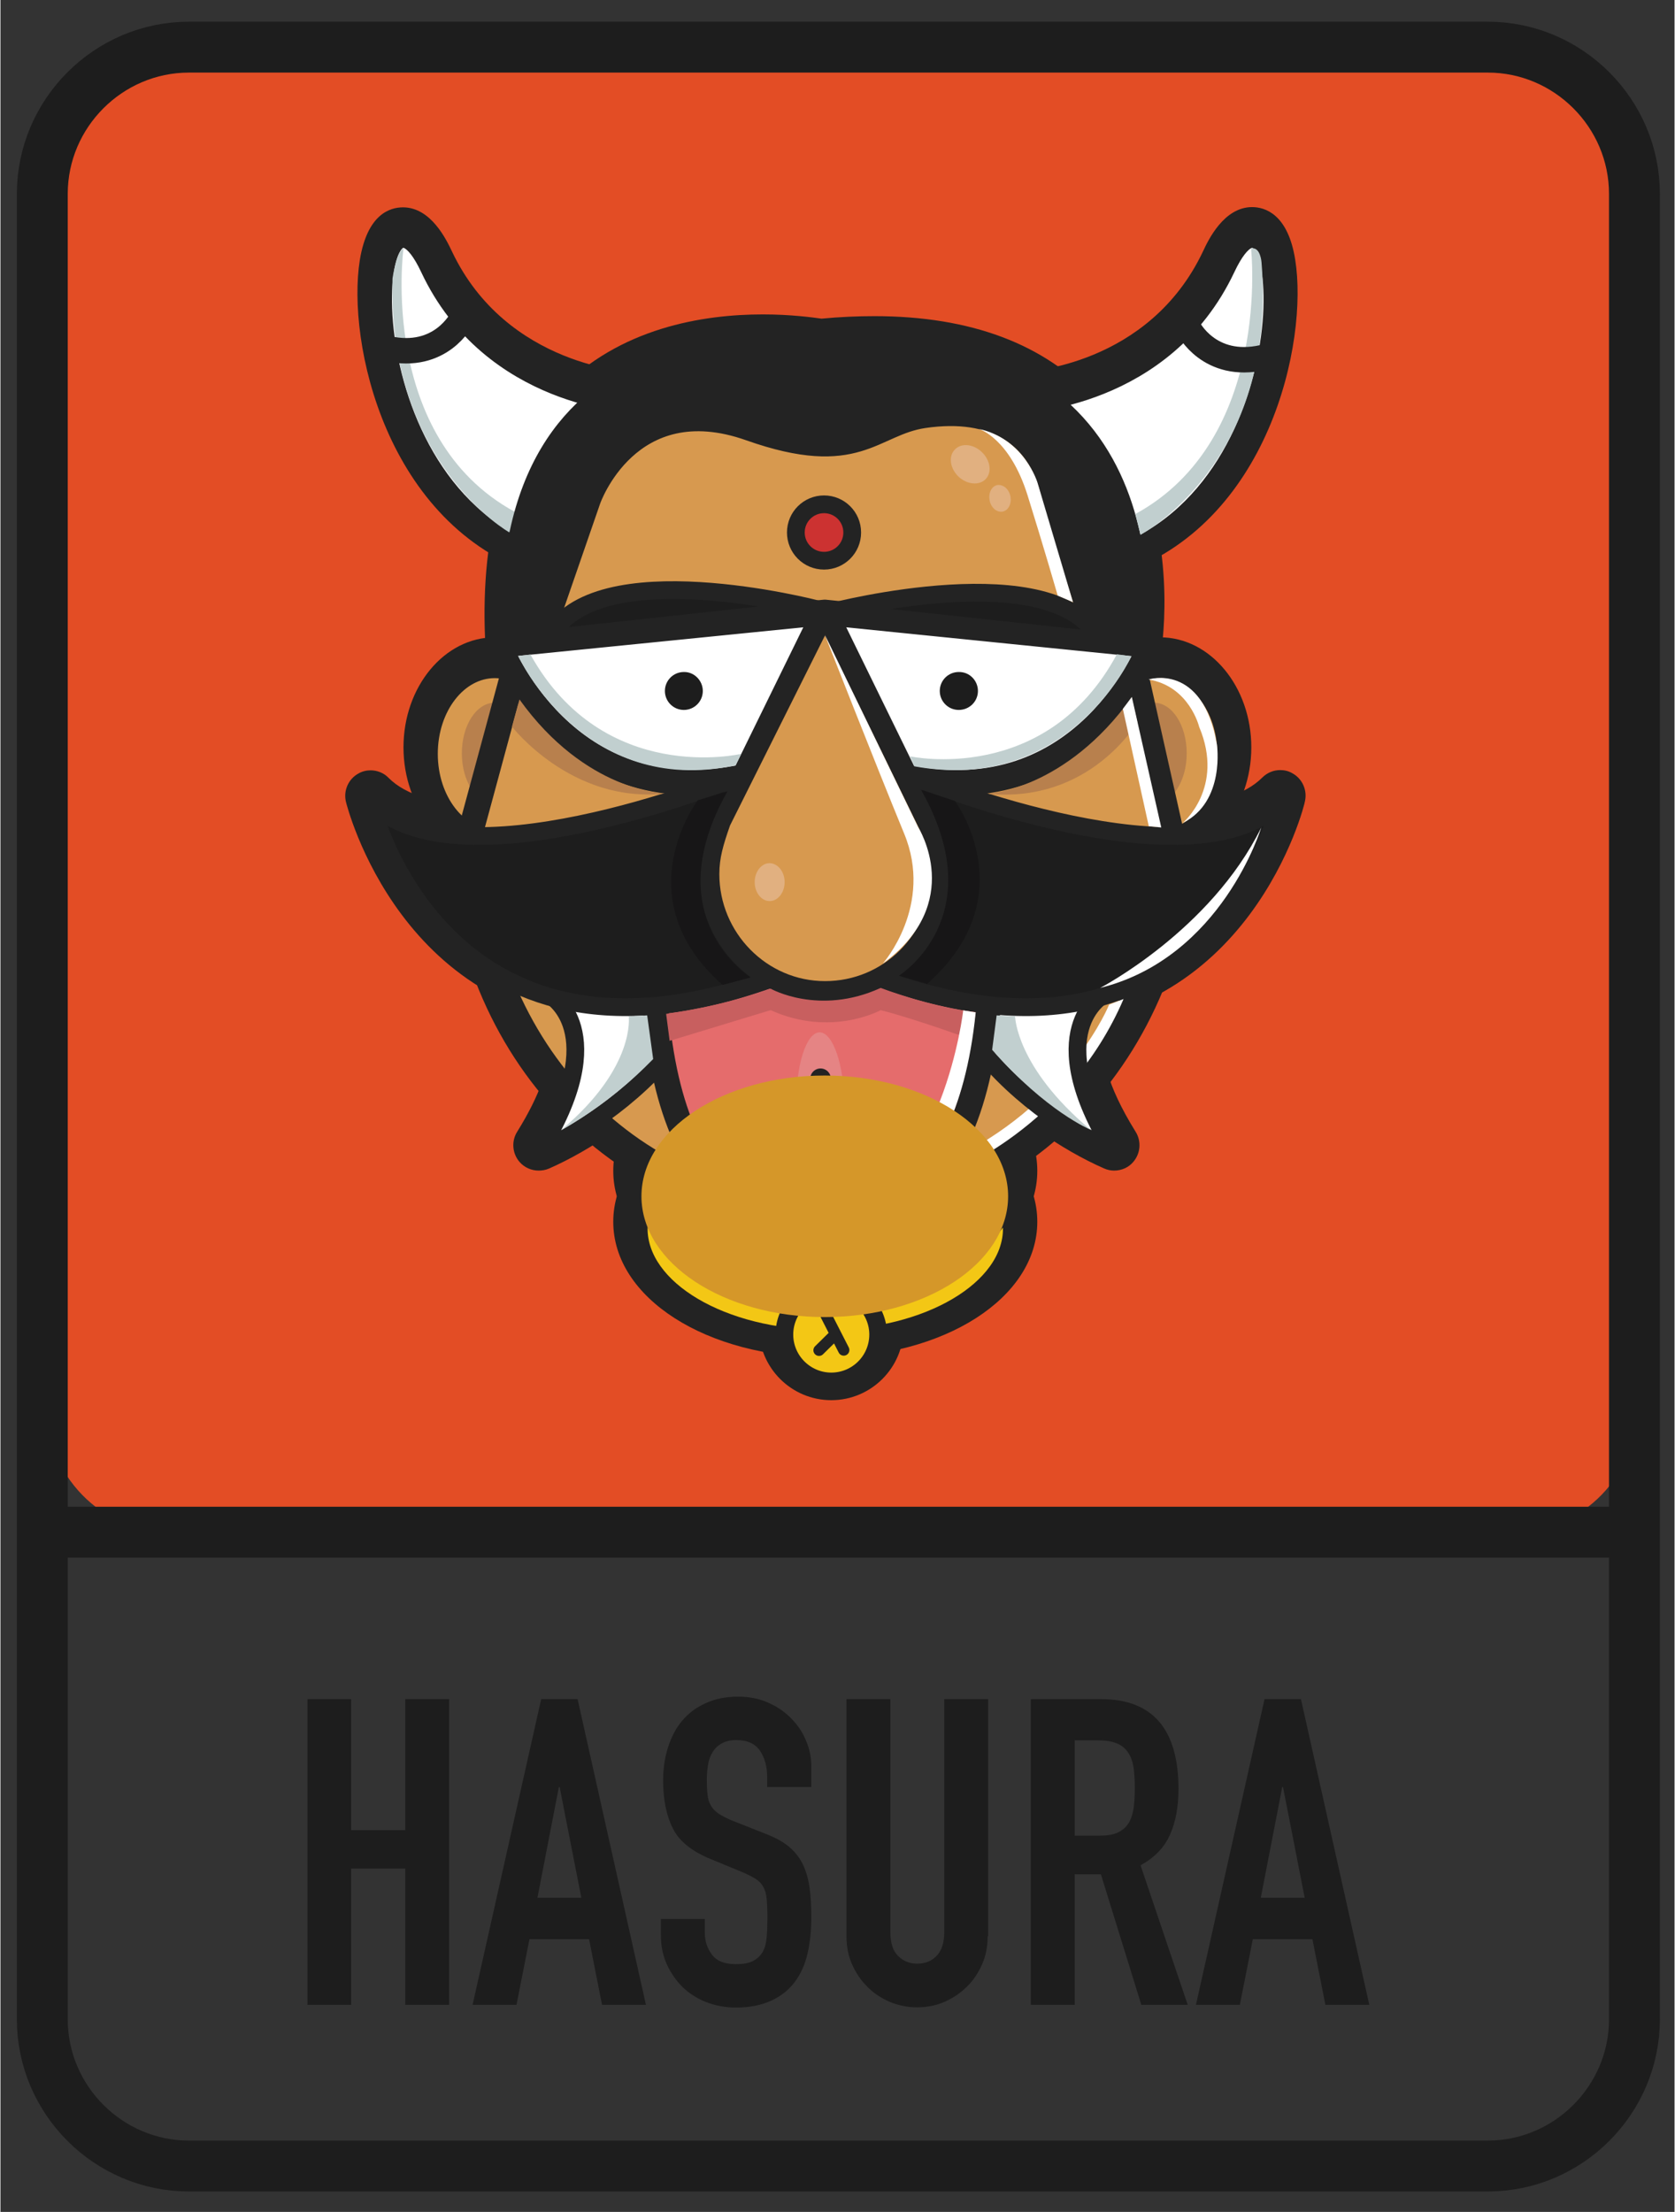 <?xml version="1.0" encoding="UTF-8" standalone="yes"?>
<svg id="Layer_1" xmlns="http://www.w3.org/2000/svg" xmlns:xlink="http://www.w3.org/1999/xlink" viewBox="-6.58 -8.69 671.16 886.38" width="1894" height="2500">
  <rect x="-6.58" y="-8.69" width="671.16" height="886.38" fill="#333333" stroke="none"/>
  <style>.st0{clip-path:url(#SVGID_2_)}.st1{fill:#e34d25}.st2,.st3,.st4{fill:#232323}.st3,.st4{clip-path:url(#SVGID_6_)}.st4{clip-path:url(#SVGID_8_)}.st5{fill:#f3c715;stroke:#232323;stroke-width:7.112;stroke-linecap:round;stroke-linejoin:round;stroke-miterlimit:10}.st6{fill:#d59729}.st7{fill:#d7994f;stroke:#232323;stroke-width:7.112;stroke-linecap:round;stroke-linejoin:round;stroke-miterlimit:10}.st8{fill:#b8804d}.st9{fill:#fff;stroke:#232323;stroke-width:7.112;stroke-linecap:round;stroke-linejoin:round;stroke-miterlimit:10}.st10{fill:#c1cfcf}.st11,.st12{fill:#d7994f;stroke:#232323;stroke-width:10.198;stroke-linecap:round;stroke-linejoin:round;stroke-miterlimit:10}.st12{fill:#1d1d1d;stroke-width:7.112}.st13{fill:#fff}.st14,.st15,.st16{fill:#fff;stroke:#232323;stroke-width:10.198;stroke-linecap:round;stroke-linejoin:round;stroke-miterlimit:10}.st15,.st16{fill:#e56c6c}.st16{fill:#d7994f;stroke-width:8.256}.st17{fill:#c85f5f}.st18{fill:#e1b080}.st19,.st20{fill:none;stroke:#232323;stroke-width:10.198;stroke-linecap:round;stroke-linejoin:round;stroke-miterlimit:10}.st20{fill:#cc3231;stroke-width:7.112}.st21{fill:#171617}.st22{fill:#1d1d1d}.st23{fill:#e58484}.st24{stroke:#232323;stroke-width:8.256;stroke-linecap:round;stroke-linejoin:round}.st24,.st25,.st26{fill:none;stroke-miterlimit:10}.st25{stroke-linecap:round;stroke-linejoin:round;stroke:#232323;stroke-width:4.529}.st26{stroke:#1d1d1d;stroke-width:20.396}</style>
  <defs>
    <path id="SVGID_1_" d="M650 800.5c0 32.3-26.5 58.8-58.8 58.8H70.4c-32.3 0-58.8-26.5-58.8-58.8V69c0-32.3 26.5-58.8 58.8-58.8h520.7c32.3 0 58.8 26.5 58.8 58.8v731.5h.1z"/>
  </defs>
  <defs>
    <path id="SVGID_4_" d="M210.8 250.5l19.4-56.1s15.4-44.5 63.1-27.6c43.6 15.4 49.8-2.1 70.2-5.1 28.2-4.1 44.5 7.7 49.8 28.2s18.4 60.1 18.4 60.1l17.3 1.8c.7-7.9 14.3-131.4-126.9-117.4-10.9-1.5-130.3-20.9-124.5 117.4l13.2-1.3z"/>
  </defs>
  <clipPath id="SVGID_2_">
    <use xlink:href="#SVGID_1_" overflow="visible"/>
  </clipPath>
  <clipPath id="SVGID_6_">
    <use xlink:href="#SVGID_4_" overflow="visible"/>
  </clipPath>
  <g class="st0">
    <path class="st1" d="M649.9 554.3c0 28-22.3 51-49.5 51H61.1c-27.2 0-49.5-23-49.5-51V61.2c0-28 22.3-51 49.5-51h539.4c27.2 0 49.5 23 49.5 51l-.1 493.1z"/>
  </g>
  <g>
    <path class="st2" d="M324.1 535.3c-47.7 0-85-23.9-85-54.4s37.3-54.4 85-54.4 85 23.9 85 54.4-37.3 54.4-85 54.4z"/>
    <path class="st2" d="M324.1 514.9c-47.7 0-85-23.9-85-54.4s37.3-54.4 85-54.4 85 23.9 85 54.4-37.3 54.4-85 54.4zM211.6 222.2c-1.1 0-2.2-.2-3.2-.5-60.5-20-76.2-93.3-70.9-126.2 3-18.4 12.1-21.1 17.3-21.1 11.3 0 17.5 13.2 19.6 17.6 22 46.5 72.6 48.5 73.1 48.5 3.6.1 6.9 2.1 8.6 5.2 1.8 3.1 1.7 7-.1 10.1l-35.7 61.4c-1.7 3.1-5.1 5-8.7 5zM191.6 334.9c-20.2 0-36.6-19.8-36.6-44.1s16.4-44.1 36.6-44.1 36.6 19.8 36.6 44.1-16.4 44.1-36.6 44.1zM458.3 334.9c-20.2 0-36.6-19.8-36.6-44.1s16.4-44.1 36.6-44.1 36.6 19.8 36.6 44.1-16.4 44.1-36.6 44.1zM438.5 222.2c-3.5 0-6.9-1.9-8.8-5.1L394 155.7c-1.8-3.1-1.8-6.9-.1-10.1 1.7-3.1 5-5.1 8.6-5.2 2.1-.1 51.3-2.3 73.1-48.5 2-4.3 8.3-17.6 19.6-17.6 5.2 0 14.4 2.8 17.3 21.1 5.3 32.9-10.4 106.2-70.9 126.2-1 .4-2.1.6-3.1.6z"/>
    <path class="st2" d="M322.4 483.2c-84.3 0-150.2-71.5-150.2-162.7 0-.9.1-1.8.4-2.7l35.5-131.5c8.9-39.6 52.4-63.4 116.3-63.4 64.6 0 110.8 24.3 117.8 61.9l1.1 4 29.2 129.4c.2.7.2 1.5.2 2.2-.1 91.3-66.1 162.8-150.3 162.8z"/>
    <path class="st2" d="M197.9 256.9c-2.4 0-4.8-.9-6.7-2.5-2.1-1.8-3.4-4.5-3.5-7.3-1.8-43.5 8.1-76.8 29.5-99.1 24.3-25.4 58-30.7 81.9-30.7 11.1 0 19.9 1.2 23.5 1.7 7.3-.7 14.5-1 21.2-1 38.6 0 68.4 11.2 88.5 33.3 29.6 32.6 28.8 78 27.1 96-.3 2.7-1.6 5.4-3.7 7.1-1.9 1.5-4.2 2.5-6.6 2.5-.3 0-.6 0-.9-.1l-17.3-1.8c-4-.4-7.4-3.1-8.6-7-.5-1.6-13.2-40.2-18.6-60.7-3.8-14.4-13.3-21.4-29.3-21.4-2.9 0-5.9.2-9.1.7-4.6.7-8.5 2.4-13 4.5-7.3 3.3-15.6 7-28.2 7-9.7 0-20.8-2.2-33.8-6.9-6.1-2.1-11.8-3.2-17-3.2-24.3 0-33 24.3-33 24.5l-19.4 56.1c-1.3 3.8-4.7 6.4-8.6 6.8l-13.2 1.4c-.5.1-.9.1-1.2.1zM209.2 460.4c-2.9 0-5.7-1.2-7.7-3.5-2.9-3.4-3.3-8.3-.9-12.1 18.8-30.2 13.4-45 7.9-48.6-4.4-2.4-6-7.5-4.3-12.2 18.4-51.2 69.9-52.7 75.7-52.7h.7c4.7.1 8.8 3.5 9.7 8.2 12.8 62.8-44.8 106-77 120.1-1.4.6-2.8.8-4.1.8zM439.9 460.4c-1.4 0-2.8-.3-4.1-.9-32.2-14.1-89.7-57.3-77-120.1.9-4.7 5-8 9.7-8.2h.7c5.8 0 57.3 1.5 75.7 52.7 1.7 4.7-.3 9.9-4.6 12.4-.4.3-15.3 10.7 8.2 48.5 2.4 3.8 2 8.7-.9 12.1-1.9 2.3-4.8 3.5-7.7 3.5z"/>
    <path class="st2" d="M244 402.5c-90 0-111.9-89.1-112.1-90-1-4.4 1-9 5-11.2 1.5-.9 3.3-1.3 4.9-1.3 2.6 0 5.3 1 7.2 3 7 7 19.2 10.6 36.3 10.6 41.9 0 96.3-21.6 102.4-24l.5-.2c1.3-.6 2.7-.9 4.1-.9 1.8 0 3.5.5 5.1 1.3 2.8 1.6 4.7 4.4 5.1 7.6l9.8 82.4c.6 4.7-2.2 9.2-6.7 10.8-21.9 7.9-42.7 11.9-61.6 11.9zM404.5 402.5c-18.9 0-39.7-4-61.7-11.9-4.5-1.6-7.2-6.1-6.7-10.8l9.8-82.4c.4-3.2 2.3-6.1 5.1-7.7 1.5-.9 3.3-1.3 5-1.3 1.4 0 2.9.3 4.2.9 6.5 2.6 61 24.2 102.8 24.2 17.1 0 29.3-3.6 36.3-10.6 2-2 4.6-3 7.2-3 1.7 0 3.4.4 4.9 1.3 4 2.2 6 6.8 5 11.2 0 1-21.9 90.1-111.9 90.1zM326.5 552.4c-16 0-29-13-29-29s13-28.9 29-28.9 29 13 29 28.9c0 16-13 29-29 29z"/>
  </g>
  <g>
    <path id="SVGID_5_" class="st2" d="M210.8 250.5l19.4-56.1s15.4-44.5 63.1-27.6c43.6 15.4 49.8-2.1 70.2-5.1 28.2-4.1 44.5 7.7 49.8 28.2s18.4 60.1 18.4 60.1l17.3 1.8c.7-7.9 14.3-131.4-126.9-117.4-10.9-1.5-130.3-20.9-124.5 117.4l13.2-1.3z"/>
    <path class="st4" d="M197.6 262c-2.4 0-4.8-.9-6.7-2.5-2.1-1.8-3.4-4.5-3.5-7.3-1.8-43.5 8.1-76.8 29.5-99.1 24.3-25.4 58-30.7 81.9-30.7 11.1 0 19.9 1.2 23.5 1.7 7.3-.7 14.5-1 21.2-1 38.6 0 68.4 11.2 88.5 33.4 30.5 33.6 28.4 82 27.1 96-.3 2.7-1.6 5.4-3.7 7.1-1.9 1.5-4.2 2.5-6.6 2.5-.3 0-.6 0-.9-.1l-17.3-1.8c-4-.4-7.4-3.2-8.6-7-.5-1.6-13.2-40.2-18.5-60.7-3.8-14.4-13.3-21.4-29.3-21.4-2.9 0-5.9.2-9.1.7-4.6.7-8.5 2.4-13 4.5-7.3 3.3-15.6 7-28.2 7-9.7 0-20.8-2.2-33.8-6.9-6.1-2.2-11.8-3.2-17.1-3.2-23.9 0-32.7 23.6-33.1 24.6l-19.3 56.1c-1.3 3.8-4.6 6.4-8.6 6.8l-13.2 1.3h-1.2z"/>
    <defs>
      <path id="SVGID_7_" d="M210.8 250.5l19.4-56.1s15.4-44.5 63.1-27.6c43.6 15.4 49.8-2.1 70.2-5.1 28.2-4.1 44.5 7.7 49.8 28.2s18.4 60.1 18.4 60.1l17.3 1.8c.7-7.9 14.3-131.4-126.9-117.4-10.9-1.5-130.3-20.9-124.5 117.4l13.2-1.3z"/>
    </defs>
    <clipPath id="SVGID_8_">
      <use xlink:href="#SVGID_7_" overflow="visible"/>
    </clipPath>
  </g>
  <g>
    <path class="st5" d="M398.9 483.6c0 24.4-33.5 44.2-74.8 44.2s-74.8-19.8-74.8-44.2c0-24.4 33.5-44.2 74.8-44.2s74.8 19.8 74.8 44.2z"/>
    <path class="st7" d="M398.9 463.2c0 24.4-33.5 44.2-74.8 44.2s-74.8-19.8-74.8-44.2c0-24.4 33.5-44.2 74.8-44.2 41.3.1 74.8 19.8 74.8 44.2z"/>
    <path class="st8" d="M397.4 445.8c0 27.4-33.1 49.5-74 49.5s-74-22.2-74-49.5 33.1-49.5 74-49.5c40.8-.1 74 22.1 74 49.5z"/>
    <path class="st9" d="M247.3 153.2s-57.2-1.6-82-54.4c-24.9-52.8-37 88.1 46.4 115.8l35.6-61.4z"/>
    <path class="st10" d="M197.5 204.7s-49-27.6-46.9-101.8c0 0 1.6-11.1 4.4-12 0 0-10.3 75.6 44.6 105.5l-2.1 8.3z"/>
    <path class="st7" d="M218 293.4c0 18.8-11.8 33.9-26.4 33.9-14.6 0-26.4-15.2-26.4-33.9 0-18.8 11.8-33.9 26.4-33.9s26.4 15.2 26.4 33.9zM432 293.4c0 18.8 11.8 33.9 26.4 33.9s26.4-15.2 26.4-33.9c0-18.8-11.8-33.9-26.4-33.9S432 274.7 432 293.4z"/>
    <path class="st8" d="M469 293.2c0 11.2-5.9 20.3-13.3 20.3-7.3 0-13.3-9.1-13.3-20.3 0-11.2 5.9-20.3 13.3-20.3 7.4-.1 13.3 9 13.3 20.3zM178.4 293.2c0 11.2 5.9 20.3 13.3 20.3 7.3 0 13.3-9.1 13.3-20.3 0-11.2-5.9-20.3-13.3-20.3-7.4-.1-13.3 9-13.3 20.3z"/>
    <path class="st9" d="M402.8 153.2s57.2-1.6 82.1-54.4 37 88.1-46.4 115.8l-35.7-61.4z"/>
    <path class="st11" d="M433.4 194.2l-1.2-4.5c-5.9-33.2-49.9-53.9-107.9-53.9s-98.4 20.3-106.4 55.9l-35.6 131.4c0 86.2 62.7 152.6 140 152.6s140-66.3 140-152.6l-28.9-128.9z"/>
    <path class="st12" d="M211.1 248l19.4-56.1s15.4-44.4 63.1-27.5c43.6 15.4 49.8-2.1 70.2-5.1 28.2-4.1 44.5 7.7 49.8 28.2 5.3 20.4 18.4 60.1 18.4 60.1l17.3 1.8c.7-7.9 14.3-131.4-126.9-117.4-10.9-1.5-130.3-20.9-124.5 117.4l13.2-1.4z"/>
    <path class="st13" d="M437.9 393.9s-15.3 37.8-60.2 60.5l-4.2 7.1s48-18 70.2-69.9l-5.8 2.3z"/>
    <path class="st14" d="M323.9 236.7l130.6 13.2s-25.7 68.3-98.3 52.8l-32.3-66zM323.9 236.7l-130.6 13.1s25.7 68.3 98.3 52.8l32.3-65.9z"/>
    <path class="st9" d="M213.7 390.1s25.7 14.3-4.5 62.8c0 0 85.6-37.4 71-108.7 0 0-49.6-1.3-66.5 45.9zM435.4 390.1s-25.7 14.3 4.5 62.8c0 0-85.6-37.4-71-108.7 0 0 49.5-1.3 66.5 45.9z"/>
    <path class="st15" d="M390.3 370c0 107.3-49.6 113.5-67.6 113.5-20.2 0-67.6-6.1-67.6-113.5h135.2z"/>
    <path class="st12" d="M320.6 235.4s-89.4-23.3-107 11.6l107-11.6zM327.2 236.4s89.4-23.2 107 11.6l-107-11.6zM292.4 301.3s-.3.1-.8.3c-10.2 4.1-115.4 45.6-149.8 11.2 0 0 27.7 118.5 160.4 70.8l-9.8-82.3zM356.1 301.3s.3.1.8.3c10.2 4.1 115.4 45.6 149.8 11.2 0 0-27.7 118.5-160.4 70.8l9.8-82.3z"/>
    <path class="st16" d="M365.6 321.9L324 236.7l-41.9 83.8c-.1.2-.1.2 0 0-2.9 8.3-4.6 13.9-4.6 21.1 0 25.7 20.8 47 46.5 47s46.5-20.6 46.5-46.3c-.1-7.4-1.9-14.2-4.9-20.4z"/>
    <path class="st17" d="M260.3 397.6s22.8-3 41.9-10.1c0 0 19.4 11 44.1-.3 0 0 20.9 8 38.1 9.7l-1.6 11s-22.3-8.2-36.5-11.8c0 0-19.8 11-44.1 0l-40.5 12.3-1.4-10.8z"/>
    <path class="st18" d="M307.8 344.8c0 4.2-2.7 7.6-6 7.6s-6-3.4-6-7.6 2.7-7.6 6-7.6c3.3.1 6 3.4 6 7.6z"/>
    <path class="st19" d="M178.3 119.2s-8.3 16.6-29.7 11.8"/>
    <path class="st20" d="M334.9 204.7c0 6.3-5.1 11.3-11.3 11.3-6.3 0-11.3-5.1-11.3-11.3 0-6.3 5.1-11.3 11.3-11.3s11.3 5 11.3 11.3z"/>
    <path class="st21" d="M284.9 308.4L273 312s-29.7 38.9 9.9 74l11.3-3c0-.1-38.2-23.5-9.3-74.6zM362.5 307.8l13.6 4.5s28.5 38.2-11.2 73.3l-11.3-3.3s37.8-23.4 8.9-74.5z"/>
    <path class="st8" d="M201.5 271.6l-3 10.9s23.9 30.9 61.2 26.8c0 0-31.7-.7-58.2-37.7zM446.9 270.8l2.3 9.9s-18.9 32.7-59.9 28.7c0 0 31.1-1.6 57.6-38.6z"/>
    <path class="st10" d="M290.4 293.4s-55.1 13-84.5-39.8l-4.9.6s26.2 56.9 87.1 43.8l2.3-4.6zM358.1 294.4s54.5 11.9 82.9-40.9l5.8.8s-25 55.4-87 44.1l-1.7-4zM400.2 398.6s.3 20.3 30.2 45.4c0 0-17.6-7.2-39.4-32l1.8-13.8 7.4.4zM245.3 398.6s2.9 20.3-26.9 45.4c0 0 18.4-9.5 36.7-28.3l-2.4-17.5-7.4.4z"/>
    <path class="st13" d="M447 270.6l11.8 52.3-5-.5-10.4-47zM323.9 245.6l37.5 77.3s19.1 30.2-14.2 54.5c0 0 20.5-23.2 8.5-52.1-11.9-28.9-31.8-79.7-31.8-79.7zM423.4 232.6l-14.2-47.8s-5.2-17.6-23.5-21.6c0 0 12.3 3.6 19.5 26.6 6.4 20.5 12.1 40.2 12.1 40.2l6.1 2.6zM498.9 322.9s-15.7 52.1-64.6 64.3c0 0 44.2-22.9 64.6-64.3zM379.4 396.2s-7.8 69-50.4 81.7c0 0 47.1 1.8 55.4-80.9l-5-.8zM453.7 263.6s21.6-7 27.4 26c0 0 3.5 23-13.7 31.5 0 0 16.9-14.1 6.6-38.5 0 0-3.9-16.3-20.3-19z"/>
    <path class="st10" d="M450.5 205.6s55.1-29 48.5-109.1c0 0-.4-6.5-4.2-5.6 0 0 8.5 76.5-46.4 106.4l2.1 8.3z"/>
    <path class="st19" d="M469.7 122.8s8.3 16.6 29.8 11.8"/>
    <path class="st22" d="M275 268.2c0 4.2-3.4 7.6-7.6 7.6s-7.6-3.4-7.6-7.6 3.4-7.6 7.6-7.6c4.1-.1 7.6 3.4 7.6 7.6zM385.3 268.2c0 4.2-3.4 7.6-7.7 7.6-4.2 0-7.6-3.4-7.6-7.6s3.4-7.6 7.6-7.6c4.3-.1 7.7 3.4 7.7 7.6z"/>
    <path class="st13" d="M385.7 140.6s64.1 12.7 60.2 104.6l-5.1-.4c-.1 0 5.1-79.1-55.1-104.2z"/>
    <path class="st18" d="M386.9 172.5c3.4 3.3 4.1 8.1 1.5 10.8s-7.5 2.2-10.9-1c-3.4-3.3-4.1-8.1-1.5-10.8 2.6-2.8 7.5-2.3 10.9 1zM398.3 190.1c.6 2.9-.7 5.7-3 6.2s-4.7-1.4-5.3-4.4c-.6-2.9.7-5.7 3-6.2 2.3-.4 4.7 1.5 5.3 4.4z"/>
    <path class="st23" d="M331.8 434c.2 16.1-4 29.1-9.3 29.2s-9.8-12.9-10-29 4-29.1 9.3-29.2c5.4 0 9.8 13 10 29z"/>
    <path class="st24" d="M322.2 423.6v20.7"/>
    <path class="st5" d="M345.3 526.1c0 10.4-8.4 18.8-18.8 18.8-10.3 0-18.8-8.4-18.8-18.8 0-10.3 8.4-18.8 18.8-18.8 10.4.1 18.8 8.5 18.8 18.8z"/>
    <path class="st25" d="M331.5 532.3l-7.1-13.9M328 526.1l-6.4 6.3"/>
    <ellipse class="st6" cx="323.9" cy="470.7" rx="73.5" ry="48.4"/>
  </g>
  <g>
    <path class="st22" d="M116.5 672.2H134v52.5h21.7v-52.5h17.6v122.5h-17.6v-54.6H134v54.6h-17.5V672.2zM210.2 672.2h14.6l27.4 122.5h-17.6l-5.2-26.3h-23.9l-5.2 26.3h-17.6l27.5-122.5zm7.4 35.2h-.3l-8.6 44.4h17.6l-8.7-44.4zM318.4 707.4h-17.6v-4c0-4-.9-7.5-2.8-10.4s-5.1-4.4-9.6-4.4c-2.4 0-4.4.5-5.9 1.4-1.6.9-2.8 2.1-3.6 3.5-.9 1.4-1.5 3.1-1.8 5s-.5 3.9-.5 5.9c0 2.4.1 4.4.3 6.1.2 1.7.6 3.1 1.3 4.3.7 1.2 1.7 2.3 3 3.2s3.1 1.8 5.4 2.8l13.4 5.3c3.9 1.5 7.1 3.2 9.5 5.2s4.3 4.4 5.6 7.1c1.3 2.7 2.2 5.8 2.7 9.3s.7 7.5.7 12c0 5.2-.5 10-1.5 14.4s-2.7 8.2-5.1 11.4-5.5 5.7-9.4 7.5-8.7 2.8-14.3 2.8c-4.2 0-8.2-.8-11.9-2.2-3.7-1.5-6.8-3.5-9.5-6.1-2.6-2.6-4.7-5.7-6.3-9.2-1.6-3.6-2.3-7.4-2.3-11.5v-6.5h17.6v5.5c0 3.2.9 6.1 2.8 8.7 1.9 2.6 5.1 3.9 9.6 3.9 3 0 5.3-.4 7-1.3 1.7-.9 2.9-2.1 3.8-3.6.9-1.6 1.4-3.5 1.6-5.8s.3-4.8.3-7.6c0-3.2-.1-5.8-.3-7.9-.2-2.1-.7-3.7-1.5-5-.7-1.3-1.8-2.3-3.1-3.1-1.3-.8-3.1-1.7-5.2-2.6l-12.6-5.2c-7.6-3.1-12.7-7.2-15.2-12.3-2.6-5.1-3.9-11.5-3.9-19.2 0-4.6.6-9 1.9-13.1s3.1-7.7 5.6-10.7 5.6-5.4 9.4-7.1c3.8-1.8 8.2-2.7 13.2-2.7 4.4 0 8.4.8 12 2.4 3.6 1.6 6.7 3.7 9.3 6.4 2.6 2.6 4.6 5.6 5.9 8.9 1.4 3.3 2.1 6.6 2.1 10.1v8.4h-.1zM389.2 767.2c0 4-.7 7.8-2.2 11.2s-3.5 6.5-6.1 9c-2.6 2.6-5.6 4.6-9 6.1s-7.1 2.2-11 2.2-7.6-.8-11-2.2c-3.4-1.5-6.5-3.5-9-6.1-2.6-2.6-4.6-5.6-6.1-9s-2.2-7.2-2.2-11.2v-95h17.6v93.3c0 4.4 1 7.6 3.1 9.6 2.1 2.1 4.6 3.1 7.7 3.1s5.7-1 7.7-3.1c2.1-2.1 3.1-5.3 3.1-9.6v-93.3h17.6v95h-.2zM406.5 672.2h28.2c20.6 0 31 12 31 36 0 7.1-1.1 13.2-3.4 18.3-2.2 5.1-6.2 9.2-11.8 12.3l18.9 55.9h-18.6l-16.2-52.3h-10.5v52.3h-17.6V672.2zm17.6 54.7h10c3.1 0 5.6-.4 7.4-1.3 1.8-.9 3.2-2.1 4.2-3.7s1.6-3.6 2-5.9c.3-2.3.5-5.1.5-8.2 0-3.1-.2-5.8-.5-8.2-.4-2.4-1.1-4.4-2.2-6-1.1-1.7-2.6-2.9-4.6-3.7s-4.5-1.2-7.7-1.2h-9.1v38.2zM500.2 672.2h14.6l27.4 122.5h-17.6l-5.2-26.3h-23.9l-5.2 26.3h-17.6l27.5-122.5zm7.4 35.2h-.3l-8.6 44.4h17.6l-8.7-44.4z"/>
  </g>
  <g>
    <path class="st26" d="M648.5 800.5c0 32.3-26.5 58.8-58.8 58.8H69c-32.3 0-58.8-26.5-58.8-58.8V69c0-32.3 26.5-58.8 58.8-58.8h520.7c32.3 0 58.8 26.5 58.8 58.8v731.5z"/>
  </g>
  <path id="SVGID_3_" class="st2" d="M210.8 250.5l19.4-56.1s15.4-44.5 63.1-27.6c43.6 15.4 49.8-2.1 70.2-5.1 28.2-4.1 44.5 7.7 49.8 28.2s18.4 60.1 18.4 60.1l17.3 1.8c.7-7.9 14.3-131.4-126.9-117.4-10.9-1.5-130.3-20.9-124.5 117.4l13.2-1.3z"/>
  <path class="st3" d="M197.6 262c-2.4 0-4.8-.9-6.7-2.5-2.1-1.8-3.4-4.5-3.5-7.3-1.8-43.5 8.1-76.8 29.5-99.1 24.3-25.4 58-30.7 81.9-30.7 11.1 0 19.9 1.2 23.5 1.7 7.3-.7 14.5-1 21.2-1 38.6 0 68.4 11.2 88.5 33.4 30.5 33.6 28.4 82 27.1 96-.3 2.7-1.6 5.4-3.7 7.1-1.9 1.5-4.2 2.5-6.6 2.5-.3 0-.6 0-.9-.1l-17.3-1.8c-4-.4-7.4-3.2-8.6-7-.5-1.6-13.2-40.2-18.5-60.7-3.8-14.4-13.3-21.4-29.3-21.4-2.9 0-5.9.2-9.1.7-4.6.7-8.5 2.4-13 4.5-7.3 3.3-15.6 7-28.2 7-9.7 0-20.8-2.2-33.8-6.9-6.1-2.2-11.8-3.2-17.1-3.2-23.9 0-32.7 23.6-33.1 24.6l-19.3 56.1c-1.3 3.8-4.6 6.4-8.6 6.8l-13.2 1.3h-1.2z"/>
  <path class="st26" d="M10.2 605.3h638.3"/>
</svg>
